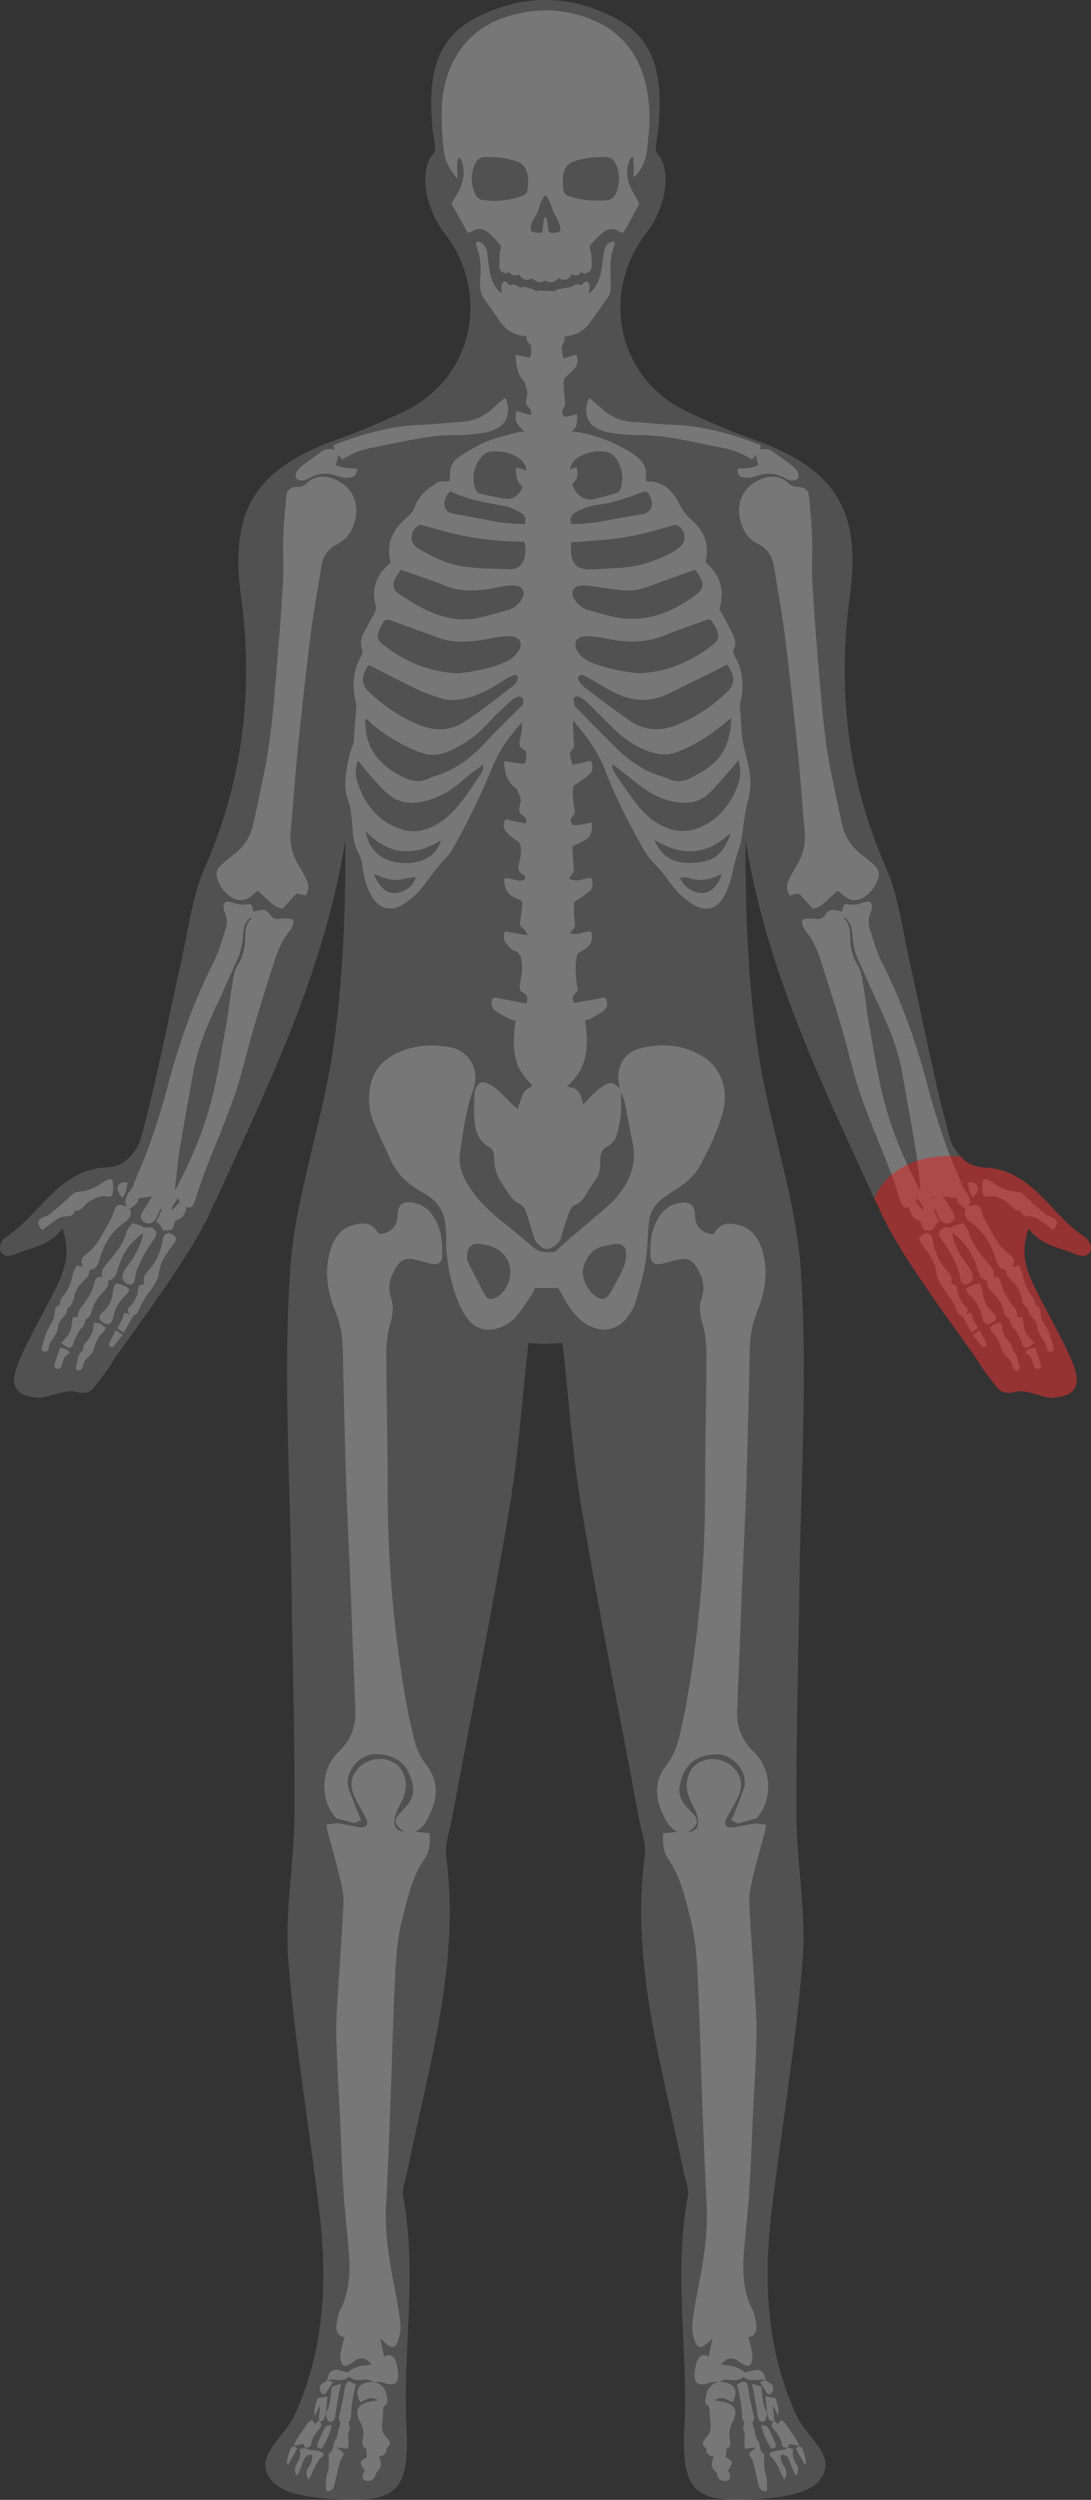 <?xml version="1.0" encoding="UTF-8"?><svg id="Lag_1" xmlns="http://www.w3.org/2000/svg" viewBox="0 0 406.59 931.53"><rect x="0" y="0" width="406.59" height="931.53" fill="#333333" stroke="none"/><defs><style>.cls-1,.cls-2,.cls-3{fill:#fff;}.cls-4{fill:red;opacity:.39;}.cls-5,.cls-6,.cls-2{opacity:.22;}.cls-6,.cls-7{fill:none;}.cls-3{opacity:.15;}</style></defs><path class="cls-3" d="m406.58,464.84v.02c.02.24.02.47-.02.64-.17.98-.64,1.62-1.25,1.98-1.27.81-3.16.47-4.26-.05-5.8-2.57-12.59-2.96-17.36-9.21-.12-.12-.24-.29-.37-.44-.07.25-.15.51-.25.76-.32.98-.59,1.93-.76,2.87-.73,3.35-.64,6.39-.05,9.26.86,4.14,2.74,7.89,4.65,11.63.1.22.22.42.32.64,3.82,7.4,7.93,14.67,11.39,22.24,4.14,9.04,4.09,14.3-4.7,15.5-.81.1-1.69.17-2.6.2-1.54.02-9.4-3.06-12.2-2.4-2.4.59-3.8.76-5.22.25-.61-.25-1.37-.61-1.96-1.2l-.17-.25c-1.05-1.27-6.47-8.15-7.76-10.85l-14.86-20.82-.15-.25-.15-.2c-7.71-11.09-15.77-23.09-20.28-32.67-.2-.47-.39-.93-.61-1.42-.66-1.57-1.49-3.06-2.2-4.6-15.99-34.97-32.69-69.69-42.41-107.24-2.25-8.64-4.11-17.44-5.53-26.42-.07,26.67.88,53.16,4.78,79.22,1.05,7.1,2.52,14.18,4.14,21.23,1.57,6.86,3.26,13.71,4.87,20.57,3.18,13.3,6.02,26.62,6.88,40.09,2.52,39.13-.1,78.58-.59,117.91-.37,28.19-1.27,56.35-1.08,84.53.1,18.07,3.72,36.29,2.3,54.19-2.55,31.69-8.03,63.18-11.71,94.82-2.96,25.71-1.52,51.18,9.62,75.11,3.72,7.98,15.77,15.21,8.18,24-4.75,5.49-16.36,6.37-25.05,6.86-22.31,1.32-26.23-4.41-25.08-27.4,1.4-28.43-4.16-57.01,1.25-85.47.51-2.84-.91-6.07-1.52-9.09-7.84-38.94-19.89-77.34-14.52-117.94.56-4.21-1.2-8.72-2.01-13.05-7.2-38.59-14.94-77.09-21.48-115.78-3.43-20.33-4.78-40.99-7.15-62.15-2.3.1-3.09.15-6.37.29-3.28-.15-4.07-.2-6.37-.29-2.38,21.16-3.72,41.83-7.15,62.15-6.54,38.69-14.28,77.19-21.48,115.78-.81,4.33-2.57,8.84-2.01,13.05,5.36,40.6-6.69,79-14.52,117.94-.61,3.01-2.03,6.24-1.52,9.09,5.41,28.46-.15,57.03,1.25,85.47,1.15,22.99-2.77,28.73-25.08,27.4-8.69-.49-20.3-1.37-25.05-6.86-7.59-8.79,4.46-16.02,8.18-24,11.14-23.93,12.59-49.39,9.62-75.11-3.67-31.64-9.16-63.13-11.71-94.82-1.42-17.9,2.2-36.12,2.3-54.19.2-28.19-.71-56.35-1.08-84.53-.49-39.33-3.11-78.78-.59-117.91.86-13.47,3.7-26.79,6.88-40.09,1.62-6.86,3.31-13.71,4.87-20.57,1.62-7.05,3.09-14.13,4.14-21.23,3.89-26.06,4.85-52.55,4.78-79.22-1.42,8.99-3.28,17.78-5.53,26.42-9.72,37.54-26.42,72.27-42.41,107.24-.71,1.54-1.54,3.04-2.2,4.6-.22.49-.42.96-.61,1.42-4.51,9.57-12.56,21.57-20.28,32.67l-.15.2-.15.25-14.86,20.82c-1.3,2.69-6.71,9.57-7.76,10.85l-.17.25c-.59.59-1.35.95-1.96,1.2-1.42.51-2.82.34-5.22-.25-2.79-.66-10.65,2.42-12.2,2.4-.91-.02-1.79-.1-2.6-.2-8.79-1.2-8.84-6.47-4.7-15.5,3.45-7.57,7.57-14.84,11.39-22.24.1-.22.22-.42.32-.64,1.91-3.75,3.8-7.49,4.65-11.63.59-2.86.69-5.9-.05-9.26-.17-.93-.44-1.89-.76-2.87-.1-.24-.17-.51-.24-.76-.12.15-.24.32-.37.44-4.78,6.24-11.56,6.64-17.36,9.21-1.1.51-2.99.86-4.26.05-.61-.37-1.08-1-1.25-1.98-.05-.17-.05-.39-.02-.64v-.02c.12-1.32,1.1-3.13,2.13-3.8,12.78-8.15,19.47-25.13,37.42-26.01,3.55-.17,6.02-1.27,8.01-3.11l.32-.32c.17-.15.32-.29.49-.47.02-.05.07-.1.12-.15,1.89-2.06,3.38-4.36,3.94-6.44,5.93-21.65,10.04-43.76,14.99-65.68,2.47-10.9,3.87-22.33,7.74-32.64.39-1.05.81-2.08,1.27-3.11,14.33-32.67,18.1-66.34,13.35-101.31-.12-.91-.24-1.81-.32-2.69l-.02-.02c-3.33-29.73,6.64-44.64,35.75-55.15,8.69-3.11,17.29-6.73,25.66-10.75,2.79-1.35,5.41-2.94,7.76-4.73.07-.07.15-.15.22-.2,1.3-.98,2.5-2.03,3.65-3.18.17-.15.27-.22.27-.22.91-.91,1.76-1.84,2.6-2.79,8.84-10.46,12.02-24.59,8.69-38.08l-.02-.02c-1.49-6-4.29-11.85-8.45-17.22-6.29-8.11-10.21-22.58-3.8-29.88,1.05-1.22-.34-5.83-.59-8.89-1.4-16.58-.61-32.82,16.43-41.46,8.47-4.33,17.12-6.54,25.66-6.54s17.19,2.2,25.66,6.54c17.04,8.64,17.83,24.88,16.43,41.46-.24,3.06-1.64,7.66-.59,8.89,6.42,7.3,2.5,21.77-3.8,29.88-4.16,5.36-6.95,11.22-8.45,17.22l-.02.02c-3.33,13.49-.15,27.62,8.69,38.08.83.96,1.69,1.89,2.6,2.79,0,0,.1.07.27.22,1.15,1.15,2.35,2.2,3.65,3.18.07.05.15.12.22.2,2.35,1.79,4.97,3.38,7.76,4.73,8.38,4.02,16.97,7.64,25.66,10.75,29.12,10.51,39.08,25.42,35.75,55.15l-.02.02c-.07.88-.2,1.79-.32,2.69-4.75,34.97-.98,68.64,13.35,101.31.47,1.03.88,2.06,1.27,3.11,3.87,10.31,5.26,21.75,7.74,32.64,4.95,21.92,9.06,44.03,14.99,65.68.56,2.08,2.06,4.38,3.94,6.44.05.05.1.1.12.15.17.17.32.32.49.47l.32.32c1.98,1.84,4.46,2.94,8.01,3.11,17.95.88,24.64,17.85,37.42,26.01,1.03.66,2.01,2.47,2.13,3.8Z"/><path class="cls-7" d="m162.5,145.1c-.54.44-1.84,1.54-3.65,3.18"/><path class="cls-7" d="m165.37,142.08l-.02-.02"/><path class="cls-7" d="m120.33,214.79c0-.2,0-.37-.02-.56"/><path class="cls-7" d="m247.75,148.28c-1.81-1.64-3.11-2.74-3.65-3.18"/><path class="cls-7" d="m241.26,142.06l-.02.02"/><path class="cls-7" d="m286.29,214.23c-.02.2-.02.37-.02.56"/><path class="cls-7" d="m162.41,144.65c-.54.44-1.84,1.54-3.65,3.18"/><path class="cls-7" d="m165.28,141.64l-.02-.02"/><path class="cls-7" d="m120.24,214.35c0-.2,0-.37-.02-.56"/><path class="cls-7" d="m247.66,147.83c-1.81-1.64-3.11-2.74-3.65-3.18"/><line class="cls-7" x1="291.54" y1="433.4" x2="291.52" y2="433.4"/><path class="cls-7" d="m241.17,141.61l-.02.02"/><path class="cls-7" d="m286.2,213.78c-.02.2-.02.37-.02.56"/><path class="cls-6" d="m121.14,214.38c0-.2,0-.37-.02-.56"/><path class="cls-6" d="m287.1,213.82c-.02.2-.02.37-.02.56"/><path class="cls-2" d="m164.82,468.04c-.12,2.64-1.69,3.48-4.36,2.84-2.01-.51-3.99-1.13-6.02-1.54-3.35-.66-5.09.1-6.91,3.04-2.13,3.48-3.23,7.2-1.79,11.24,1.18,3.38.59,6.47-.39,9.87-1.1,3.92-1.42,8.18-1.4,12.29.05,16.26.56,32.55.51,48.81-.02,27.16,2.28,54.07,7.08,80.79.71,3.97,1.69,7.89,2.57,11.85.91,3.84,2.38,7.42,4.87,10.6,4.04,5.24,4.33,10.97,1.74,17-1.3,2.99-2.47,5.98-5.93,7.76,2.18.22,3.65.34,5.29.51.32,3.58,0,6.88-1.89,9.6-4.73,6.88-6.34,14.77-8.33,22.6-2.16,8.45-2.45,17.07-2.84,25.69-.61,13.98-.96,27.97-1.47,41.92-.49,12.78-.98,25.57-1.64,38.32-.56,10.58,1.05,20.89,3.11,31.2.91,4.48,1.71,9.01,2.23,13.57.2,1.89-.2,3.92-.76,5.75-1,3.31-2.4,3.58-4.9,1.3-.61-.56-1.25-1.1-1.89-1.67.51,2.28,1,4.41,1.4,6.59,0,.05.02.12.02.17,2.08-1.27,3.84-.34,4.65,2.5.42,1.52.64,3.18.61,4.78-.1,2.47-1.4,3.38-3.87,2.94-.78-.15-1.52-.56-2.33-.66-1.05-.17-2.13-.12-3.21-.17,3.48.54,4.92,2.84,5.31,6.07.12,1.1.37,2.2-.98,2.89-.34.17-.44,1-.49,1.54-.15,1.79-.17,3.62-.37,5.41-.17,1.59.02,2.96,1.1,4.24,1.2,1.42,2.99,2.87.44,4.68.27,1.91-.91,2.74-2.77,3.11,1.05,2.13,1.22,3.97-.69,5.53-.47.39-.49,1.3-.81,1.93-.54,1.18-1.96,1.79-3.28,1.47-1.08-.27-1.52-.98-1.22-2.03.17-.69.49-1.3.73-1.89-2.13-2.94-2.08-3.23.88-4.92-.1-.71-.2-1.37-.27-2.03-.05-.37.07-1.03-.07-1.1-2.16-.93-1.37-2.72-1.13-4.19.32-2.13-.17-3.99-1.15-5.83-2.13-4.04-1.03-6.44,3.48-7.47.96-.22,1.91-.32,3.21-.51-2.72-1.86-4.63-.15-6.61.73-2.55-4.43-.69-7.49,4.65-7.64-1.3-1.05-2.82-.78-4.31-.69-1.62.1-3.21.1-4.51-1.27-2.42,2.47-5.53.49-8.18,1.37.47-3.38,2.06-4.46,5.17-3.55.78.22,1.57.42,2.45.66,1.86-1.52,4.04-2.45,6.54-2.62.86-.07,1.69-.22,2.47-.49-.71-.56-1.35-1.18-2.06-1.74-2.08-.88-3.77-.15-5.29,1.3-.47.24-.93.54-1.44.78-1.42.71-2.33.12-2.69-1.3-.22-.93-.37-1.96-.2-2.89.37-2.03.96-4.02,1.49-6.22-2.55-.37-3.28-2.28-2.94-4.68.29-1.93.59-3.97,1.47-5.66,3.31-6.51,3.67-13.44,3.16-20.47-.54-7.74-1.54-15.43-2.03-23.17-.59-9.16-.88-18.34-1.3-27.5-.49-10.48-1.22-20.96-1.4-31.42-.1-6.76.54-13.54.93-20.3.56-9.6,1.37-19.17,1.76-28.8.12-2.87-.56-5.83-1.25-8.67-1.44-6.05-3.16-12.02-4.75-18.05-.15-.59-.17-1.25-.29-2.28,1.44-.17,2.74-.32,4.07-.49l7.1,1.3c1.32.34,2.74.44,3.45-.22,1.1-1.03.27-2.47-.29-3.65-.51-1.05-1.2-2.06-1.76-3.11-.83-1.52-1.76-3.04-2.4-4.63-.86-2.16-1.3-4.38-.47-6.71,2.42-6.83,11.66-9.23,17.04-4.31.86.76,1.47,1.89,1.89,2.96,1.79,4.36.54,8.3-1.64,12.17-.81,1.47-1.47,3.18-1.67,4.85-.32,2.91.81,4.33,3.67,4.55-.81-.56-1.47-1-1.98-1.52-1.76-1.86-1.74-3.13,0-5.07.88-.98,1.81-1.91,2.69-2.87,2.06-2.23,2.94-4.9,2.4-7.86-1.49-7.76-5.8-11.17-13.15-11.61-7.05-.44-12.76,7.27-10.65,13.1,1.03,2.74,2.11,5.49,3.18,8.23.42,1.08.88,2.11,1.4,3.28-1.05.47-1.76.81-2.47,1.15l-6.95-1.91c-6-6.93-5.75-18.15.93-24.61,4.46-4.33,6.61-9.31,6.32-15.5-.64-15.38-1.2-30.76-1.81-46.14-.54-12.88-1.18-25.74-1.62-38.62-.44-13.22-.71-26.42-1.05-39.62-.1-4.26-.05-8.52-.34-12.78-.17-2.57-.61-5.17-1.3-7.66-.71-2.62-1.91-5.12-2.72-7.71-1.96-6.29-2.38-12.69-.47-19.05,1.42-4.75,4.14-8.42,9.35-9.53,4.46-.93,6.34-.17,8.82,3.58,4.07-.2,6.71-2.77,6.83-6.64.12-4.43,1.93-5.85,6.29-4.95,3.09.61,5.34,2.42,7.03,4.95,3.01,4.51,3.58,9.6,3.31,14.79Z"/><path class="cls-2" d="m262.2,393.9c-7.35-4.7-15.5-5.31-23.73-3.23-6.1,1.54-9.01,7.22-7.74,13.54.1.49.12,1,.2,1.49.15.42.29.83.47,1.25.44,1.13,1.05,2.2,1.3,3.38,1.05,5.04,1.93,10.14,2.99,15.21,1.49,6.93-.17,13.08-4.41,18.61-1.1,1.44-2.18,2.96-3.53,4.16-4.31,3.84-8.77,7.54-13.15,11.29-2.01,1.71-4.09,3.33-5.95,5.19-.95.98-1.74,1.91-3.26,1.81-2.11-.1-4.26.17-6.05-1.35-3.67-3.06-7.27-6.15-11.02-9.09-5.19-4.11-10.07-8.55-13.62-14.2-2.38-3.8-3.92-7.96-3.28-12.42,1.18-8.03,2.23-16.11,5-23.75,2.62-7.32-1.81-14.3-8.69-15.55-6.61-1.18-13.17-.86-19.37,1.98-7.18,3.26-10.75,8.96-10.82,16.85-.05,3.31.56,6.51,1.84,9.5,1.89,4.48,4.07,8.84,6,13.3,1.98,4.53,5.14,8.01,9.21,10.7,1.25.83,2.57,1.62,3.89,2.35,4.56,2.62,7.1,6.54,7.54,11.8.1,1.3.32,2.62.27,3.94-.17,7.18,1,14.18,3.18,20.96,1.03,3.13,2.4,6.29,4.21,9.04,3.26,4.9,8.69,6.12,13.96,3.45,1.69-.86,3.38-1.98,4.6-3.4,2.08-2.45,3.82-5.22,5.63-7.89.61-.91,1.05-1.93,1.54-2.87h8.67c1.18,2.06,2.23,4.14,3.48,6.1,1.96,3.13,4.33,5.9,7.62,7.74,5.56,3.09,11.36,1.81,14.99-3.43,1.08-1.57,2.13-3.28,2.67-5.09,1.42-4.85,2.87-9.75,3.7-14.72.78-4.78.81-9.7,1.22-14.55.34-4.07,2.2-7.35,5.56-9.7,1.74-1.22,3.5-2.42,5.31-3.55,4.02-2.57,7.2-5.85,9.23-10.24,1.25-2.67,2.74-5.24,3.87-7.93,1.42-3.48,2.86-6.98,3.75-10.58,2.01-8.3-.78-15.94-7.27-20.13Zm-77.31,89.58c-1.67.88-3.06.88-3.97-.73-2.4-4.16-4.51-8.52-6.66-12.83-.27-.51-.17-1.2-.22-1.54.02-3.75,1.69-5.31,5.17-4.8,4.58.64,8.55,2.25,10.41,7.08,1.69,4.43-.51,10.63-4.73,12.83Zm47.63-11.51c-1.37,3.23-3.18,6.32-4.85,9.45-.22.44-.54.86-.86,1.25-1.32,1.52-2.52,1.71-4.29.71-2.86-1.57-5.39-6.07-5.34-9.43.15-3.75,3.23-8.64,7.05-9.35,1.79-.32,3.55-.95,5.34-1.08,2.2-.12,3.58.96,3.72,3.16.1,1.74-.1,3.7-.78,5.29Z"/><path class="cls-2" d="m279.61,289.77c-.37-4.26-1.67-8.28-2.57-12.39-.88-4.09-.81-8.4-1.15-12.61-.02-.29-.2-.56-.17-.86.05-.83.05-1.69.27-2.5,1.35-5.85.91-11.49-2.08-16.73-.54-1-.88-1.84-.37-2.94.76-1.59.54-3.23-.17-4.75-.86-1.91-1.81-3.8-2.82-5.63-.83-1.59-1.76-3.13-2.45-4.29,1.54-5.36.91-9.75-1.47-13.42-.96-1.47-2.18-2.82-3.67-4.07.22-1.71.51-2.94.51-4.16-.02-4.87-2.23-8.72-5.76-11.68-2.08-1.74-3.38-3.8-4.65-6.2-2.6-4.85-6.17-8.52-12.22-8.13-.02-.76-.12-1.52-.1-2.28.17-2.89-1.08-5.02-3.16-6.71-.02-.02-.05-.05-.07-.05-.83-.71-1.71-1.37-2.64-1.93-6.02-3.67-12.46-6.15-19.35-7.4-.71-.12-1.35-.2-2.01-.2h-.02c-.15,0-.32,0-.47.02,1.93-1.62,2.18-3.04,2.01-6.59-1.32.34-2.52.78-3.72.93-.69.07-1.62.32-1.79-1.64-.07-.66.66-1.71,1.15-2.84-.27-3.26-1-6.86-.37-9.67,1.62-1.59,2.94-2.62,4.11-4.11.81-1,1.13-2.77.34-4.87-1.59.49-3.18,1-4.75,1.49-.96-4.26-.96-4.33.42-6.42-.02-.59-.05-1.18-.07-1.76,3.84-.34,7.15-1.84,9.55-5.22,2.23-3.11,4.43-6.27,6.64-9.4.83-1.2,1.1-2.55,1.08-3.99-.07-2.03-.07-4.07-.12-6.12-.05-3.16.2-6.27,1.52-9.21.17-.37,0-.91-.02-1.35-.49.02-1.08-.07-1.49.15-1.27.66-2.11,1.76-2.35,3.18-.37,2.38-.64,4.75-1.03,7.13-.49,2.99-1.45,5.78-3.65,7.96-.22.24-.51.44-1.03.83.12-.59.2-.88.22-1.15,0-.73.1-1.49-.05-2.2-.1-.39-.51-.95-.88-1.03-.37-.1-.86.27-1.27.51-.22.12-.29.47-.51.59-.22.15-.61.32-.76.22-1.18-.83-2.06-.07-2.99.49-.32.2-.71.24-1.08.32-.64.1-1.27.15-1.91.27-.42.07-.81.27-1.25.32-.71.05-1.47-.1-1.96.69-.07.12-.42.15-.61.15-1.76-.07-3.5-.22-5.24-.2-.86,0-1.71.42-2.33-.51-.07-.1-.32-.1-.47-.12-.86-.22-1.71-.42-2.57-.61-.32-.07-.71-.22-.95-.1-.73.32-1.22.02-1.84-.37-.61-.34-1.52-.76-2.06-.54-.81.32-1.18.27-1.67-.39-.37-.49-.91-1.13-1.57-.69-.44.29-.78.98-.86,1.54-.1.81.05,1.69.1,2.72-.34-.27-.59-.44-.81-.64-2.3-2.16-3.18-4.97-3.72-7.93-.39-2.13-.51-4.31-.83-6.44-.27-1.76-1-3.28-2.69-4.09-.39-.17-1-.17-1.35.05-.2.12-.17.83-.05,1.22.32,1.22.86,2.4,1.1,3.62.81,3.62.44,7.32.32,10.97-.07,2.23.51,4.09,1.86,5.88,1.84,2.45,3.58,4.97,5.29,7.54,2.11,3.16,4.92,5.24,8.74,5.71.47.05.95.1,1.42.12-.1,1.15.15,2.06.78,2.57.34.27.66.59.93.86.12,4.41-.02,4.75-1.76,4.36-1.25-.27-2.5-.54-4.02-.86.17,6.66,1.84,8.33,3.4,10.19.59,2.5,1.2,2.87.83,5.22-.49,2.91-.44,3.13.91,4.43.56.51.78,1.03.51,2.62-1.4-.39-2.77-.73-4.14-1.15-.54-.17-1.1-.93-1.42.64-.29,1.42-.07,2.74.47,3.55.76,1.1,1.54,2.13,2.38,2.87.1.1.2.17.29.27h-.49c-.64,0-1.27.1-1.91.27-3.84,1-7.76,1.84-11.41,3.35-3.58,1.47-6.93,3.55-10.24,5.63-.27.2-.56.39-.83.59-1.89,1.52-2.94,3.7-2.79,6.44.05.81-.17,1.64-.22,2.18-1.71.17-3.36-.12-4.48.54-3.53,2.13-6.86,4.63-8.35,8.89-.56,1.69-1.62,2.89-2.96,4.04-4.97,4.29-8.11,9.45-6.07,16.85-.91.88-1.96,1.71-2.79,2.72-.54.59-.98,1.18-1.32,1.81-2.08,3.26-2.55,7-1.67,10.87.39,1.64.22,2.64-.49,3.89-1.35,2.33-2.67,4.65-3.87,7.03-.96,1.93-1.37,3.94-.51,6.12.22.66,0,1.71-.37,2.38-3.06,5.46-3.53,11.22-1.98,17.26.17.71.15,1.49.1,2.23-.24,3.65-.51,7.3-.81,10.95-.05.76.03,1.59-.24,2.25-1.57,3.65-2.16,7.54-2.77,11.46-.47,3.13-.39,6.24.66,9.13,1.3,3.5,1.49,7.1,1.79,10.75.22,3.28.66,6.59,2.28,9.45.93,1.67,1.3,3.35,1.49,5.19.44,3.87,1.47,7.57,3.4,10.92,2.57,4.36,6.56,5.75,10.92,3.43,2.35-1.25,4.48-3.04,6.34-5,2.28-2.38,4.11-5.19,6.15-7.81.93-1.18,1.89-2.35,2.86-3.5,1.08-1.27,2.45-2.38,3.28-3.8,5.73-9.92,10.75-20.2,15.16-30.86,1.3-3.16,2.84-6.27,4.73-9.09,1.81-2.67,3.89-5.14,5.98-7.64.17-.22.34-.42.51-.61.25,2.2-.12,4.24-.66,6.32-.44,1.67-.2,2.99.98,3.62.47.27.91.61,1.32.88.17,4.58-.05,4.92-2.55,4.53-1.76-.29-3.55-.56-5.73-.88.25,6.88,2.62,8.6,4.85,10.53.86,2.6,1.74,2.96,1.2,5.39-.69,3.01-.61,3.23,1.32,4.58.78.56,1.1,1.08.71,2.72-1.98-.39-3.97-.73-5.93-1.18-.76-.17-1.57-.96-2.03.66-.42,1.47-.07,2.82.69,3.65,1.08,1.15,2.2,2.2,3.4,2.96,1.89,1.22,2.33,2.03,2.08,5.09-.1,1.35-.42,2.67-.73,3.94-.44,1.79-.07,2.94,1,3.6.59.37,1.49.24,1.25,2.11-2.5,1.57-5.02-1.05-7.79-.24.17,7.08,4.04,6.47,6.88,8.62-.17,1.74-.27,3.62-.59,5.41-.61,3.4-.66,3.35,1.32,4.95.37.27.59.96,1.3,2.16-3.31-.59-6.02-1.08-8.57-1.52-.71,2.3-.29,3.8.64,4.8.93,1.03,1.91,2.28,2.96,2.5,2.2.49,2.62,2.96,2.77,5.56.12,1.84-.24,3.8-.56,5.63-.56,3.09-.61,3.4,1.32,4.63,1.4.91,1.4,2.08.93,3.8-3.62-.69-7.13-1.35-10.65-2.01-.86-.17-1.84-.66-2.28,1.05-.44,1.81.42,3.01,1.25,3.6,1.74,1.22,3.55,2.11,5.36,3.04.69.37,1.42.51,2.23.78-.76,5.02-1.08,9.58.07,14.2,1.15,4.73,3.77,7.22,6.17,9.89-1.3,1.05-2.69,1.49-3.31,2.87-.83,1.81-1.54,3.82-2.15,5.88-.66-.54-1.35-1.1-2.03-1.71-.69-.59-1.22-1.35-1.89-1.98-1.47-1.4-2.86-2.89-4.43-4.14-1-.83-2.2-1.47-3.43-1.93-1.59-.59-2.77-.07-3.55,1.44-.39.78-.78,1.71-.81,2.57-.05,3.65-.29,7.32.12,10.92.42,3.7,1.84,7.08,5.44,9.01,1.3.69,1.71,1.96,1.81,3.33.1,1.42.02,2.87.32,4.24.32,1.44.81,2.91,1.54,4.21,1.3,2.28,2.74,4.48,4.29,6.61.73,1,1.74,1.98,2.84,2.5,1.44.66,2.33,1.64,2.79,3.04,1.1,3.33,2.16,6.69,3.18,10.06.54,1.71,2.99,3.97,4.55,4.02,1.74.07,4.65-2.03,5.17-3.67,1-3.28,1.96-6.56,3.16-9.77.42-1.15,1.25-2.62,2.25-2.99,2.13-.81,3.21-2.35,4.26-4.11,1.03-1.74,2.13-3.43,3.31-5.09,1.13-1.62,1.79-3.38,1.79-5.39,0-.91.05-1.81.1-2.74.07-1.93.71-3.5,2.6-4.46,1.79-.93,2.99-2.55,3.53-4.41.73-2.5,1.35-5.09,1.57-7.69.25-2.72,0-5.46-.02-8.2-.17-.42-.32-.83-.47-1.25-2.23-2.5-3.45-2.72-6.22-.96-1.13.71-2.15,1.54-3.11,2.42-1.32,1.25-2.52,2.64-3.82,3.94l-.42.42c-.2-.61-.34-1.22-.51-1.86-.71-2.72-1.98-4.09-3.8-4.31-.37-.05-.73-.27-1.69-.61,6.76-5.56,8.55-13.81,6.64-24.46.88-.29,1.57-.39,2.2-.73,1.57-.83,3.13-1.67,4.6-2.77.86-.61,1.74-1.71,1.42-3.5-.34-2.06-1.47-1.47-2.4-1.27-.96.2-1.89.39-2.84.54-2.4.42-4.8.78-7.1,1.18-1.27-3.13.88-3.28,1.44-4.78-.73-4.6-1.35-9.18-.05-13.64,4.9-2.55,5.88-4.11,5.04-8.18-2.47-.24-4.95,1.74-7.93.59.88-1.08,1.45-1.74,1.96-2.38q-.76-6.78-.29-9.18c2.03-1.42,3.89-2.5,5.61-4.02,1.15-1,1.62-2.77.71-5-2.67-.02-5.26,1.98-8.33.27.81-1.15,1.37-1.96,1.81-2.6-.2-3.28-.39-6.39-.56-9.4,6.83-2.99,7.57-3.87,7.25-8.91-1.89.37-3.6.81-5.31.96-.98.07-2.3.32-2.57-1.69-.1-.71.95-1.79,1.64-2.94-.39-3.38-1.4-7.1-.49-10.02,2.3-1.64,4.16-2.72,5.88-4.26,1.18-1.05,1.59-2.84.49-5.04-2.28.51-4.58,1.05-6.81,1.54-1.37-4.38-1.35-4.48.59-6.64-.15-3.23-.49-6.37-.37-9.48v-.42h.02c.15.15.27.29.42.47l.07.07.05.05c4.53,5.44,8.74,11.04,11.36,17.9,3.89,10.21,8.91,19.88,14.25,29.36.78,1.42,1.71,2.74,2.74,3.97,1.3,1.59,2.86,2.96,4.14,4.58,1.98,2.4,3.67,5.12,5.78,7.35,1.96,2.01,4.16,3.89,6.56,5.19,4.36,2.38,8.5,1.03,10.87-3.43,1.37-2.57,2.38-5.46,2.99-8.33.73-3.28,1.49-6.44,2.64-9.6,1.15-3.18,1.22-6.78,1.81-10.19.39-2.25.66-4.53,1.27-6.73.86-3.09,1.32-6.17,1.03-9.4Zm-8.69-42.17c3.28,4.58,3.13,7.49-.66,10.95-5.68,5.17-11.98,9.35-19.05,11.97-5.76,2.11-11.53,1.52-16.68-2.06-5.66-3.92-11.14-8.18-16.68-12.34-.86-.66-1.67-1.54-2.18-2.52-.66-1.32.12-2.4,1.54-2.01,1.03.29,1.98.96,2.94,1.49,3.09,1.74,6.05,3.7,9.23,5.19,6.29,3.01,12.78,3.53,19.22.44,6.51-3.11,13-6.37,19.47-9.55.91-.47,1.79-1,2.84-1.57Zm-4.73-14.67c.37.56.69,1.15.93,1.76,1.03,2.52.73,3.84-1.4,5.53-4.06,3.21-8.47,5.8-13.25,7.69-4.6,1.81-9.38,2.82-14.91,2.96-5.61-.66-11.75-1.76-17.63-4.21-1.93-.81-3.5-2.11-4.68-3.94-1.71-2.69-.66-5.27,2.47-5.58,1.79-.17,3.65.1,5.46.34,2.57.34,5.07.98,7.64,1.3.07,0,.12.02.2.02.51.05,1.08.1,1.59.15.73.05,1.45.1,2.18.1h.56c3.97.05,7.91-.54,11.75-2.08,1.3-.51,2.6-1.03,3.89-1.52,3.72-1.4,7.49-2.69,11.22-4.04,2.47-.91,2.6-.83,3.97,1.52Zm-124.89,1.89c.1-.27.25-.54.37-.78,1.69-3.53,1.86-3.6,5.49-2.28,3.13,1.15,6.27,2.25,9.4,3.4h.02c2.33.83,4.68,1.69,7,2.55,3.13,1.18,6.29,1.44,9.48,1.35.69,0,1.4-.05,2.11-.1.54-.02,1.08-.07,1.64-.15.59-.05,1.18-.1,1.79-.17,2.4-.27,4.73-.96,7.08-1.27,1.74-.22,3.5-.42,5.22-.2,2.96.37,4.09,2.94,2.33,5.44-1.08,1.47-2.52,2.96-4.11,3.7-6.1,2.91-12.64,3.94-18.39,4.6-11.07-.49-20.03-4.46-28.09-10.8-1.98-1.57-2.25-2.87-1.32-5.29Zm-3.92,12.93c6.22,3.13,12.22,6.29,18.32,9.21,2.84,1.35,5.8,2.38,8.82,3.28,3.94,1.2,7.84.44,11.66-.78,4.24-1.4,8.08-3.67,11.83-6.15,1.08-.71,2.23-1.35,3.45-1.71,1.15-.34,1.81.49,1.42,1.69-.25.76-.73,1.59-1.37,2.06-6.27,4.73-12.34,9.75-18.95,13.93-4.8,3.06-10.41,3.13-15.75,1.08-6.78-2.62-12.83-6.66-18.34-11.56-3.99-3.58-4.21-6.37-1.08-11.04Zm10.73,84.95c-3.7.56-6.66-1.67-8.84-7.05,1.25.51,2.08.86,2.91,1.18,2.82,1.05,5.68,1.47,8.64.61,1.3-.39,2.67-.47,4.11-.69-.34,2.77-3.62,5.49-6.83,5.95Zm3.09-11.07c-8.23-.07-13.69-4.29-14.94-11.93,8.64,9.09,18,9.55,27.99,3.48-.91,5-6.37,8.52-13.05,8.45Zm27.72-32.79c-1.47,2.2-3.04,4.36-4.53,6.56-3.01,4.46-6.37,8.47-10.87,11.34-4.31,2.72-8.94,3.87-13.79,2.3-8.82-2.84-14.1-9.4-16.8-18.44-.66-2.25-.22-4.53.12-6.78.2-.05.39-.1.59-.17,1.37,1.69,2.67,3.43,4.09,5.04,1.86,2.13,3.75,4.24,5.76,6.22,3.84,3.8,8.5,4.95,13.57,3.89,5.9-1.2,11.04-4.02,15.6-8.2,2.18-2.01,4.7-3.65,7.32-5.66.32,1.76-.34,2.87-1.05,3.89Zm15.94-26.25c-.1.12-.2.22-.32.34-.07.1-.17.17-.29.27-2.28,2.28-4.63,4.55-6.93,6.83-2.2,2.2-4.41,4.36-6.49,6.69-4.82,5.46-10.51,9.58-17.29,11.98-1.13.42-2.3.69-3.38,1.22-3.55,1.89-6.91,1.22-10.31-.51-6.69-3.38-11.83-8.13-13.37-16.14-.29-1.64-.29-3.35-.47-5.04.24-.07.47-.17.71-.24,3.89,3.92,8.45,6.78,13.17,9.35,2.35,1.27,4.85,2.33,7.35,3.23,3.45,1.22,6.96.71,10.26-.73,5.46-2.42,10.31-5.8,14.42-10.41,2.62-2.94,5.58-5.53,8.45-8.25.59-.59,1.35-1.03,2.06-1.4.88-.47,1.67-.22,2.25.39.15.15.27.32.39.49.02.02.02.05.02.07-.12.64-.2,1.25-.24,1.86Zm-.39-39.26c-.34.54-.71,1.03-1.15,1.47-.07.1-.15.17-.24.27-1.03,1.03-2.23,1.76-3.6,2.18-3.53,1.08-7.08,2.03-10.65,2.89-.56.12-1.15.24-1.69.32-1.2.2-2.38.32-3.58.34-4.87.15-9.6-1.13-14.13-3.21-3.06-1.37-5.98-3.18-8.82-5.04-.59-.39-1.15-.76-1.74-1.15-2.01-1.3-2.6-2.62-2.06-4.48.12-.51.34-1.05.66-1.67.51-.98,1.22-1.89,1.89-2.94.91.32,1.71.56,2.47.81.1.05.17.07.27.1,4.51,1.64,9.11,3.13,13.54,4.95,3.6,1.49,7.27,1.96,10.92,1.84.24.02.47,0,.71,0,.51-.02,1-.07,1.49-.12,1.08-.07,2.13-.2,3.18-.37,2.08-.29,4.14-.86,6.24-1.15.1-.02.17-.02.27-.05.2-.02.42-.05.64-.07,1.15-.12,2.35-.17,3.48.05,2.55.56,3.31,2.72,1.89,5.04Zm-4.92-11.22c-3.72-.2-7.4-.17-11.09-.37v-.07c-4.87-.27-9.67-.98-14.35-3.01-2.82-1.25-5.58-2.64-8.23-4.29-2.45-1.57-3.01-3.72-2.06-6.07.56-1.37,1.52-2.35,2.74-2.74h.07c4.14,1,8.18,2.28,12.29,3.26,2.45.59,4.92,1.08,7.37,1.49,5.71.96,11.44,1.44,17.24,1.47.54.02,1.08.07,1.89.12.15,1.1.37,1.96.37,2.82.1,4.63-2.01,7.62-6.24,7.4Zm6.27-17.66c-.02.27-.07.59-.2.91-1.15-.07-2.28-.15-3.43-.2-.22-.02-.47-.05-.69-.05-1.84-.12-3.65-.24-5.46-.51-2.89-.42-5.78-1.15-8.67-1.64,0-.1,0,.1,0,0-2.77-.51-5.56-1.03-8.33-1.52-1.54-.27-2.89-.96-3.31-2.82-.42-1.86.27-3.43,1.35-4.78.25-.32.51-.56.81-.73h.02c2.38,1.18,4.8,2.06,7.3,2.77,4.06,1.15,8.2,1.84,12.37,2.6,2.13.37,4.24,1.35,6.17,2.38,1.25.66,2.23,1.74,2.06,3.5v.1Zm-3.62-19.88c.07,4.46,1.25,5.75,2.62,6.69-.05.1-.07.17-.12.27-.17.42-.39.83-.59,1.22-1.18,2.11-3.13,3.43-5.51,3.09-3.36-.47-6.66-1.2-9.99-2.01-.61-.17-1.27-1.08-1.52-1.79-1.42-4.38-.47-8.38,2.35-11.83,1.49-1.81,3.62-2.13,5.8-2.03,2.89.2,5.66.78,8.08,2.52,1.64,1.18,2.69,2.69,2.89,4.55-1.3-.07-2.62-1.25-4.02-.69Zm24.83-4.97c2.5-1.1,5.14-1.62,7.84-1.37,2.25.2,4.02,1.25,5.19,3.33,1.32,2.3,2.03,4.73,1.86,7.25,0,.02-.02.05,0,.07-.05.76-.15,1.52-.37,2.28-.02.02-.02.05-.02.07-.05.2-.1.37-.17.56-.22.73-.81,1.69-1.42,1.89-3.06.96-6.2,1.69-9.31,2.5-3.45-.05-5.68-1.69-7.03-4.85-.1-.2-.17-.39-.25-.59-.05-.12-.1-.22-.12-.34.42-.42.81-.83,1.2-1.3.78-.98,1.13-2.69.49-4.82-.83-.02-1.64.34-2.47.61.42-2.33,1.93-4.11,4.58-5.29Zm-4.38,24.46c-.1-1.57.78-2.64,2.06-3.31,1.86-.98,3.89-1.76,5.9-2.25,2.5-.64,5.14-.66,7.62-1.35,1.49-.42,2.94-.86,4.38-1.35,2.4-.78,4.78-1.62,7.15-2.47.27-.1.51-.2.76-.24h.02c.91.37,1.59,1.27,2.11,2.87.83,2.45.02,4.46-2.18,5.31-.49.2-1,.29-1.52.39-2.82.49-5.66.98-8.47,1.47,0,.07.02-.07,0,0-2.69.42-5.39,1.08-8.06,1.49-2.25.32-4.51.47-6.76.59-.2.02-.42.02-.61.05-.12,0-.22.02-.34.02-.61.05-1.25-.07-1.86-.1-.1-.34-.15-.66-.2-.98v-.15Zm.2,8.06c5.44-.44,10.31-.76,15.16-1.25,1.15-.12,2.33-.27,3.5-.47,5.83-.86,11.56-2.38,17.24-4.02,1-.29,2.01-.61,3.01-.81h.02c1.42.39,2.55,1.52,3.06,3.09.64,2.03.15,3.82-1.64,5.29-1.05.86-2.18,1.62-3.35,2.23-6.46,3.38-13.25,5.34-20.42,5.49v.05c-2.33.05-4.65.27-7,.39-1.37.05-2.77.2-4.11,0-3.35-.44-4.92-2.01-5.44-5.51-.22-1.47-.02-3.01-.02-4.48Zm3.26,16.14c.91-.15,1.86-.12,2.79-.02.29.02.59.05.88.1.25.02.47.05.69.07,2.89.37,5.75.86,8.64,1.22.47.05.95.12,1.42.17.47.07.98.12,1.44.17.34.02.64.07.98.1h.22c2.52.1,5.04-.29,7.49-1.18,5.09-1.86,10.26-3.72,15.38-5.56.22-.07.42-.15.64-.22.73-.27,1.52-.49,2.35-.78.47.56.73.83.93,1.13.71,1.08,1.22,1.98,1.52,2.79v.02c.95,2.4.02,3.87-3.11,6.12-.61.44-1.25.86-1.86,1.27-5.26,3.48-10.92,5.98-17.17,6.71-1.57.17-3.18.27-4.8.22h-.1c-1.22-.02-2.42-.15-3.6-.34-.05,0-.12-.02-.17-.05-3.92-.66-7.76-1.84-11.58-2.91-1.45-.42-2.72-1.22-3.75-2.33-.1-.1-.17-.17-.24-.27-.39-.42-.71-.83-1-1.32-1.54-2.4-.73-4.63,2.01-5.12Zm.37,47.19c-.61-.61-1.25-1.22-1.84-1.86-.22-.2-.44-.42-.64-.61,0-.66-.07-1.32-.2-2.01-.02-.22-.07-.47-.12-.69.15-.17.32-.32.49-.42.54-.42,1.22-.49,1.93-.07.96.56,1.91,1.18,2.72,1.96,3.04,2.91,6.02,5.93,9.01,8.91,4.87,4.85,10.26,8.77,17,10.16,2.6.54,5.09.37,7.57-.61,6.12-2.35,11.61-5.75,16.73-9.94.93-.78,1.86-1.52,3.33-2.72-.05,7.81-2.4,13.84-7.98,18.12-2.23,1.71-4.7,2.99-7.18,4.31-2.6,1.37-5.27,1.49-8.01.32-2.11-.91-4.33-1.49-6.49-2.4-5.46-2.28-10.04-5.98-14.23-10.21-4.07-4.07-8.06-8.15-12.1-12.24Zm44.89,67.32c-3.33-.05-7.08-2.69-7.89-5.83,1.13.07,2.25-.12,3.18.22,3.89,1.35,7.59.71,11.22-.98.29-.15.61-.22,1.08-.37-1.27,4.33-4.29,7.03-7.59,6.95Zm10.46-20.72c-.59,1.2-1.2,2.38-1.89,3.53-1.84,3.16-4.55,4.9-8.03,5.53-3.11.59-6.17.73-9.28,0-3.87-.91-6.96-3.67-8.74-8.15,10.24,6.24,19.54,5.85,28.31-2.57-.12.56-.15,1.15-.37,1.67Zm3.43-20.37c-2.38,7.08-6.49,12.64-13.1,16.04-5.29,2.72-10.48,2.52-15.67-.12-3.77-1.96-6.88-4.85-9.48-8.28-2.72-3.62-5.31-7.4-7.86-11.17-.54-.78-.73-1.84-1.1-2.79.17-.12.37-.24.51-.39,2.69,2.11,5.44,4.16,8.06,6.34,5.31,4.38,11.09,7.57,18.02,7.79,3.87.15,7.35-1.13,10.09-3.94,2.89-2.96,5.56-6.15,8.3-9.26.66-.76,1.27-1.54,2.23-2.72.66,3.26.88,5.93,0,8.5Z"/><path class="cls-2" d="m132.67,888.65c-.28,1.08-.66,2.22-.86,3.4-.39,2.28-.86,4.58-.94,6.88-.05,1.59.02,3.04-1.01,3.63.21,1.25.74,2.31.41,2.91-.76,1.4-.53,2.7-.36,4.12.11.91-.12,1.86-.2,2.91-1.53-.2-2.65-.34-4.3-.56,1.17.97,2.05,1.42,2.49,2.14.58.95-.63,1.53-.85,2.25-1,3.15-1.67,6.41-2.42,9.64-.37,1.61-1.19,2.51-3.16,2.21.18-2.17-.33-4.22.54-6.45.72-1.84.42-4.08.55-6.15.02-.39-.2-1.05-.05-1.13,2.13-1.16,1.2-3.79,2.6-5.36.64-.72.62-2.04.87-3.09.3-1.25,1.2-2.87.73-3.69-.85-1.49-.14-2.48.12-3.71.59-2.77,1.24-5.53,1.62-8.32.42-3.1,1.3-3.57,4.21-1.62Z"/><path class="cls-2" d="m113.65,912.08c1.43,1.12,3.2.86,4.82,1.22.72.16,1.7.44,2,.98.49.89-.61,1.2-1.11,1.78-.95,1.1-1.65,2.44-2.3,3.76-.68,1.37-1.18,2.83-2.05,4.17-.92-1.61-1.12-3.05-.06-4.63.87-1.31,1.78-2.73,1.25-4.67-1.49,0-2.43.6-2.95,1.97-.6,1.59-1.24,3.16-1.91,4.72-.14.33-.46.58-.92,1.12-.65-1.61-.79-2.91.02-4.14,1.15-1.75,1.83-3.57,1.21-5.79.81-.17,1.46-.31,2.11-.44,0,0-.13-.06-.13-.06Z"/><path class="cls-2" d="m109.54,911.49c.22-.65.33-1.37.69-1.93,1.47-2.27,2.99-4.51,4.56-6.72.32-.44.92-.69,1.51-1.11.41.55.73.99,1.12,1.52.46-.4.9-.79,1.34-1.16,0,0-.08-.04-.08-.04,1.53.99,1.17,2.13.2,3.25-1.38,1.6-2.63,3.23-2.92,5.44-.16,1.28-1.29,1.33-2.32,1.35,0,0,.13.06.12.05-.28-.61-.56-1.21-.7-1.51-1.31.3-2.48.56-3.65.83,0,0,.11.04.11.04Z"/><path class="cls-2" d="m121.44,899.35c.46-1.17,1.1-2.3,1.34-3.52.41-2.08.56-4.2.84-6.47,1.05-.33,2.07-.66,3.51-1.11-.27,1.13-.5,1.94-.65,2.77-.48,2.69-.93,5.39-1.39,8.08-.14.8-.15,1.65-.46,2.37-.2.46-.84.99-1.3,1.01-.46.02-1.17-.46-1.37-.9-.33-.71-.33-1.56-.48-2.36,0,0-.05.11-.05.11Z"/><path class="cls-2" d="m121.49,899.24c-.19.55-.4,1.09-.56,1.65-.34,1.19-1.09,1.54-2.24,1.16,0,0,.08.05.07.04.15-1.75.32-3.49.48-5.23-.11-.02-.21-.03-.32-.05-.51,1.13-1.01,2.25-1.52,3.38-.81-2.38.43-4.28.88-6.55,1.25-.23,2.49-.45,3.75-.68-.22,2.31-.41,4.37-.6,6.41,0,0,.05-.12.05-.12Z"/><path class="cls-2" d="m119.95,912.48c-1.47-.19-2.08-.82-1.64-1.88.87-2.12,1.82-4.22,2.93-6.23.25-.45,1.29-.47,2.34-.8-.53,3.57-2.14,6.16-3.62,8.91Z"/><path class="cls-2" d="m121.92,886.96c.73.2,1.45.41,2.22.62-1,1.56-1.95,3.02-2.96,4.6-1.38.19-1.75-.83-1.98-1.95-.22-1.05.37-1.69,1.21-2.19.55-.33,1.07-.72,1.6-1.09-.01,0-.07,0-.07,0Z"/><path class="cls-2" d="m109.43,911.46c.48.32.95.63,1.35.9-1.16,2.09-2.22,3.99-3.28,5.89-.16-.04-.31-.08-.47-.12,0-.55-.12-1.13.02-1.65.37-1.43.78-2.85,1.32-4.23.14-.35.78-.5,1.19-.75-.01,0-.12-.04-.12-.04Z"/><path class="cls-2" d="m186.43,158.9c-1.64,1.08-3.62,1.93-5.56,2.25-3.58.59-7.25,1.03-10.87.98-7.57-.1-14.91,1.37-22.26,2.87-2.99.61-5.95,1.27-8.94,1.81-4.04.73-7.79,2.18-11.26,4.46-.49-.64-.83-1.08-1.37-1.76-.37,1.3-.66,2.42-1,3.72,2.62,1.35,5.39,1.22,8.06,1.44,0,0-.25,2.55-1.98,3.09-.17.05-.37.07-.54.1-.66.12-1.32.22-1.98.17-1.3-.1-2.57-.54-3.82-.93-3.28-1-6.39-.76-9.4.93-.88.49-1.86.95-2.82,1.03-.78.05-1.96-.29-2.33-.86-.37-.59-.17-1.81.22-2.5.54-.93,1.42-1.71,2.3-2.38,2.25-1.74,4.58-3.33,6.86-5.02,1.42-1.05,2.99-1.18,4.92-.71-.17-.59-.27-1-.42-1.47.2-.17.39-.42.66-.51,10.29-3.89,20.74-6.91,31.86-7.3,4.97-.17,9.89-.81,14.86-1.05,5.02-.24,9.16-2.25,12.71-5.71,1.2-1.15,2.52-2.18,3.84-3.28,2.11,3.55,1.27,8.67-1.74,10.63Z"/><path class="cls-2" d="m105.43,338.55c-2.55-.14-4.17-1.87-5.88-3.46-1.15-1.08-2.35-2.11-3.57-3.2-.84.74-1.37,1.2-1.89,1.66-2.65,2.3-5.45,2.49-8.33.48-2.33-1.63-3.83-3.9-4.75-6.54-.67-1.91-.18-3.64,1.28-5,1.41-1.31,2.87-2.58,4.41-3.73,3.91-2.89,6.54-6.66,7.62-11.38,1.49-6.52,2.82-13.07,4.16-19.62,2.34-11.45,3.32-23.07,4.31-34.69,1.03-12.13,1.98-24.26,2.71-36.41.32-5.35-.13-10.74.05-16.11.18-5.26.61-10.51,1.19-15.74.26-2.4,1.66-3.37,4.28-3.42,1.4-.03,2.37-.37,3.42-1.4,2.54-2.47,5.7-2.93,9.04-1.85,7.26,2.35,10.71,8.67,8.74,16.07-.97,3.64-2.76,6.62-6.38,8.42-3.22,1.6-5.38,4.29-5.98,7.97-1.46,9-3.11,17.98-4.24,27.02-1.77,14.08-3.29,28.2-4.72,42.32-1.01,9.99-1.64,20.01-2.57,30.01-.43,4.65.65,8.82,3.13,12.73,1.08,1.71,2.03,3.51,2.88,5.34.85,1.84.81,3.72-.38,5.6-.42-.06-.82-.06-1.17-.18-2.22-.72-2.39-.63-3.82,1.12-1.14,1.39-2.4,2.69-3.61,4.03l.09-.06Z"/><g class="cls-5"><path class="cls-1" d="m50.17,440.38c-.12.27-.25.51-.34.78.02-.12.05-.24.05-.39,0-.12.12-.27.29-.39Z"/><path class="cls-1" d="m49.24,455.81s-.05.02-.06,0h0s.03.01.04.02c.02,0,.02-.02.03-.03Z"/><path class="cls-1" d="m49.21,455.83s.04,0,.05.01l.04-.07s-.03.01-.06.03c-.03,0-.05.02-.06,0h0s.03.01.04.02Z"/><path class="cls-1" d="m35.13,478.09c-.71,3.47-2.7,6.27-4.8,9.01-.77,1-1.45,1.98-1.1,3.41-.33.08-.64.19-.96.26-.35.07-.7.12-1.19.2-.3,1.81-.27,3.63-.95,5.2-.63,1.49-2.01,2.68-3.33,4.34.87.58,1.59,1.14,2.38,1.55.87.44,1.6.03,2.01-1,.37-.95.58-1.95,1.06-2.83.72-1.29,1.44-2.72,2.47-3.68,1.03-.96.71-2.42,1.44-3.01.92-.73,1.65-1.33,1.89-2.52.58-2.85,2.11-5.16,4.1-7.28,1.13-1.21,2.59-2.38,2.09-4.51,2.25-.39,3.04-2.09,3.65-4.17,1.78-6.1,4.21-9.6,9.41-13.71-.14.9-.13,1.61-.36,2.26-1.21,3.55-2.86,6.89-5.27,9.86-.74.91-1.36,2-1.8,3.1-.57,1.48-.07,2.67,1,3.5,1.49,1.18,3.24.51,3.43-1.59.29-3.31,1.97-6.07,3.4-8.93.94-1.89,2.24-3.61,3.41-5.38.67-1.02,1.57-2.03.95-3.22-.62-1.19-1.71-1.98-3.08-1.55-1.08.34-1.54-.16-2.29-.55-1.03-.55-2.27-.69-3.43-.99-.72,1.03-1.77,2.03-2.06,3.13-1.2,4.6-4.13,8.07-7.08,11.52-2.01,2.34-2.22,2.58-2.19,5.41-1.61-.38-2.48.58-2.8,2.19Z"/><path class="cls-1" d="m107.5,342.32c-1-.05-2.01-.05-3.01-.05-1.81.61-3.06-.2-4.04-1.67-.91-1.4-2.16-1.76-3.7-1.44-.76.17-1.49.37-2.25.54-.54-1.18-.25-3.21-2.16-2.77-2.33.54-4.31-.17-6.46-.78-2.01-.56-2.82.29-2.5,2.4.07.51.2,1,.42,1.47.86,2.06.96,4.21.27,6.27-1.35,4.14-2.5,8.38-4.46,12.24-7.66,15.09-13.15,30.93-17.39,47.26-1.81,6.95-4.04,13.81-6.39,20.59-1.69,4.75-3.77,9.33-5.66,13.98-.12.27-.25.51-.34.78-.05.47-.22.88-.47,1.27,0,0,0,.02-.02.05-.51.88-1.32,1.62-1.76,2.57-.66,1.42-1.4,2.72-.37,4.6-.91-.27-1.32-.47-1.76-.54-1.47-.24-2.35.1-2.79,1.74-.93,3.43-3.04,6.17-4.58,9.23-1.45,2.91-3.36,5.24-5.8,7.2-2.25,1.81-2.25,2.01-1.42,4.95-.73-.22-1.35-.39-2.33-.69-.49,1.15-1.2,2.25-1.42,3.43-.66,3.23-1.71,6.2-4.09,8.62-.42.44-.49,1.27-.66,1.91-.1.24,0,.76-.07.78-2.3.81-1.76,2.82-2.11,4.48-.17.76-.51,1.54-.95,2.2-1.76,2.72-2.79,5.68-3.5,8.77-.22.95-.29,1.89.83,1.96.93.05,1.69-.56,1.69-1.62-.02-1.35.76-2.08,1.42-3.11.83-1.32,1.93-2.72,1.93-4.58,0-.78.61-1.69,1.08-2.45.88-1.4,2.55-2.35,2.4-4.36,2.67-1.47,2.2-4.48,3.33-6.69.71-1.4,1.81-2.64,2.89-3.77,1.1-1.1,2.23-2.06,1.93-3.89,2.38-.07,3.31-1.81,3.87-3.89,1.35-4.92,3.75-9.16,7.59-12.49.86-.73,1.79-1.35,2.69-2.03.76-.96,1.42-1.91,1.42-2.87,0-.47-.15-.91-.54-1.37,1.13-.96,2.47-1.62,3.01-2.72.2-.37.22-.83.2-1.32l.12-.02h.02s.12-.02.2-.02l.69-.1.76-.1c.1,0,.17-.02.27-.05l.56-.07,2.01-.27.71-.1h.1c-.44.37-.86.98-1.37,1.89-.64,1.15-1.35,2.25-2.08,3.35-1.45,2.13-1.3,3.55.51,4.51,1.69.88,3.45.15,4.41-1.89.51-1.05.93-2.16,1.4-3.23.2.07.37.15.54.22-.69,1.59-1.4,3.18-2.16,4.9,1.84.07,1.57,2.4,3.01,2.87l-.12.02c3.11.29,3.26.17,4.24-3.55,2.47-.71,3.55-1.93,4.14-4.7.02-.2.07-.37.1-.54,1.54.69,2.01.34,2.91-1.64.54-1.18.81-2.5,1.22-3.72.98-2.77,1.86-5.56,2.94-8.28,3.65-9.45,7.71-18.76,11-28.31,2.67-7.76,4.36-15.84,6.66-23.71,2.45-8.38,5.09-16.7,7.74-25,1.4-4.36,3.01-8.62,6.05-12.17.51-.59.88-1.4,1.13-2.13.49-1.62,0-2.3-1.67-2.38Zm-43.44,108.78c-.12-1.79.81-2.5,1.4-3.31.37-.49.61-.98.71-1.44.29.49.59.93.86,1.4-.88,1.03-1.84,2.06-2.96,3.36Zm29.53-108.71c-1.93,1.84-2.15,4.14-2.18,6.64-.07,3.8-.73,7.37-2.89,10.73-1.2,1.86-1.52,4.38-1.91,6.66-.83,5-1.35,10.06-2.23,15.04-1.69,9.38-3.11,18.86-5.46,28.06-2.55,10.02-6.34,19.66-11.02,28.92-.78,1.54-1.52,3.09-2.3,4.6-.15-.02-.29-.05-.42-.1.61-5.02,1.05-10.06,1.86-15.04,1.52-9.33,3.26-18.59,4.9-27.89,1.67-9.38,5.26-18.05,9.35-26.59,2.47-5.22,4.7-10.53,7.1-15.8,1.25-2.72,1.86-5.53,2.11-8.5.22-2.72.44-5.51,3.01-7.3.05.17.15.49.07.56Z"/><path class="cls-1" d="m15.75,458.34c2.2-1.62,3.99-3.04,5.87-4.25.79-.51,1.8-.7,2.71-.82,1.37-.18,2.86.17,3.46-1.88.03-.09.1-.27.11-.27,2.56.28,3.62-2.48,5.55-3.52,2.2-1.19,4.34-2.34,6.72-1.7.39.11.89-.08,1.44-.15.77-1.72.59-3.33.48-4.89-.09-1.38-.8-1.73-2.1-1.19-.71.29-1.38.76-2.03,1.2-2.69,1.8-5.48,3.13-8.56,3.2-1.26.03-2.21.67-3.24,1.68-2.41,2.37-5.01,4.54-7.58,6.72-.58.49-1.38.69-2.1.96-2.13.8-2.64,1.81-1.74,3.67.26.54.75.93,1.01,1.25Z"/><path class="cls-1" d="m63.31,459.42c-1.5.1-2.38.72-2.65,2.49-.69,4.44-2.47,8.5-5.72,11.99-1.39,1.49-1.51,2.28-1.27,4.74-1.15-.13-1.99.29-2.18,1.65-.13.87-.14,1.79-.51,2.58-.56,1.23-1.21,2.54-2.12,3.5-1.61,1.7-1.7,1.6-.55,3.36-.63-.19-1.26-.37-1.98-.59-.37,1.1-.61,2.05-1.01,2.94-.41.9-1,1.74-1.61,2.77.8.62,1.56,1.21,2.34,1.82,1.04-1.84,1.99-3.41,2.82-5.03.42-.81.73-1.45,1.72-1.81.51-.19.95-1.21,1.24-1.91.88-2.13,2.03-4.05,3.42-5.97,1.72-2.37,3.69-4.63,4.04-7.91.36-3.36,2.39-6.51,4.57-9.35,2.46-3.19,2.44-3.53-.67-5.27,0,0,.11-.01.11-.01Z"/><path class="cls-1" d="m38.3,492.75c1.65,1.17,3.4.96,3.94-1.99.57-3.1,2.04-5.77,4.46-7.99,2.01-1.84,1.84-2.65-.38-3.64-3.22-1.43-3.84-1.11-4.32,2.72-.34,2.7-1.29,4.86-3.4,6.76-2.05,1.84-2.01,3-.3,4.14Z"/><path class="cls-1" d="m30.89,503.18c-.42.4-1.06.76-1.25,1.26-.49,1.28-.74,2.63-1.15,3.93-.29.93-.48,1.9.44,2.22,1.11.39,1.81-.52,1.97-1.59.25-1.64,1.18-2.66,2.36-3.66.64-.54,1.29-1.36,1.53-2.14.8-2.62,1.62-5.15,3.88-6.98.32-.26.41-.87.65-1.45-1.2-1.04-2.19-2.3-4.43-1.69.09,3.01-1.28,5.46-3.36,7.7-.47.5-.43,1.53-.65,2.4Z"/><path class="cls-1" d="m26.08,504.13c-1.01-1.74-2.43-1.67-3.73-1.88-.66,1.99-1.27,3.81-1.87,5.63-.3.92-.39,1.85.55,2.14,1.05.33,1.84-.4,2.05-1.49.36-1.82.96-3.4,2.99-4.41Z"/><path class="cls-1" d="m45.59,446.25c1.62-1.51,1.42-3.54,2.07-5.5-1.45-.32-2.67-.37-3.58,1.05-.67,1.05.04,2.99,1.51,4.44Z"/><path class="cls-1" d="m43.1,495.69c-.85,1.72-1.35,2.89-1.98,3.99-.52.9-.78,1.72.1,2.19.79.42,1.32-.29,1.82-.99.78-1.09,1.64-2.13,2.69-3.48-.89-.57-1.75-1.13-2.63-1.7Z"/></g><path class="cls-2" d="m327.21,327.48c-.93,2.64-2.42,4.92-4.75,6.54-2.89,2.01-5.68,1.84-8.33-.49-.54-.44-1.05-.91-1.91-1.64-1.2,1.08-2.4,2.11-3.55,3.18-1.71,1.59-3.31,3.31-5.85,3.48-1.18-1.32-2.42-2.6-3.55-3.97-1.42-1.76-1.59-1.86-3.82-1.13-.37.12-.76.12-1.18.17-1.2-1.89-1.22-3.75-.39-5.58.86-1.84,1.81-3.65,2.89-5.36,2.47-3.89,3.55-8.08,3.13-12.73-.93-9.99-1.57-20.01-2.57-30-1.44-14.13-2.96-28.24-4.73-42.32-1.13-9.04-2.79-18.02-4.24-27.04-.61-3.67-2.77-6.37-5.98-7.96-3.62-1.79-5.41-4.78-6.39-8.42-1.98-7.4,1.47-13.71,8.74-16.06,3.33-1.08,6.49-.61,9.04,1.86,1.05,1,2.01,1.37,3.43,1.4,2.6.05,3.99,1,4.26,3.4.59,5.24,1,10.48,1.2,15.75.17,5.36-.27,10.75.05,16.11.73,12.15,1.67,24.27,2.69,36.39,1,11.63,1.98,23.24,4.31,34.7,1.35,6.54,2.67,13.1,4.16,19.62,1.08,4.73,3.72,8.5,7.62,11.39,1.54,1.13,3.01,2.4,4.41,3.72,1.47,1.35,1.96,3.09,1.3,5Z"/><path class="cls-1" d="m302.87,338.6l-.1-.05h.05l.05.05Z"/><g class="cls-5"><path class="cls-1" d="m358.38,441.15c-.1-.27-.22-.54-.34-.81.17.15.29.29.29.42,0,.15.02.27.05.39Z"/><path class="cls-1" d="m358.97,455.81s.05.02.06,0h0s-.03.01-.04.02c-.02,0-.02-.02-.03-.03Z"/><path class="cls-1" d="m359,455.83s-.04,0-.05.01l-.04-.07s.03.01.06.03c.03,0,.05.02.06,0h0s-.03.01-.04.02Z"/><path class="cls-1" d="m373.09,478.09c.71,3.47,2.7,6.27,4.8,9.01.77,1,1.45,1.98,1.1,3.41.33.08.64.19.96.26.35.07.7.12,1.19.2.3,1.81.27,3.63.95,5.2.63,1.49,2.01,2.68,3.33,4.34-.87.58-1.59,1.14-2.38,1.55-.87.44-1.6.03-2.01-1-.37-.95-.58-1.95-1.06-2.83-.72-1.29-1.44-2.72-2.47-3.68-1.03-.96-.71-2.42-1.44-3.01-.92-.73-1.65-1.33-1.89-2.52-.58-2.85-2.11-5.16-4.1-7.28-1.13-1.21-2.59-2.38-2.09-4.51-2.25-.39-3.04-2.09-3.65-4.17-1.78-6.1-4.21-9.6-9.41-13.71.14.9.13,1.61.36,2.26,1.21,3.55,2.86,6.89,5.27,9.86.74.91,1.36,2,1.8,3.1.57,1.48.07,2.67-1,3.5-1.49,1.18-3.24.51-3.43-1.59-.29-3.31-1.97-6.07-3.4-8.93-.94-1.89-2.24-3.61-3.41-5.38-.67-1.02-1.57-2.03-.95-3.22s1.71-1.98,3.08-1.55c1.08.34,1.54-.16,2.29-.55,1.03-.55,2.27-.69,3.43-.99.72,1.03,1.77,2.03,2.06,3.13,1.2,4.6,4.13,8.07,7.08,11.52,2.01,2.34,2.22,2.58,2.19,5.41,1.61-.38,2.48.58,2.8,2.19Z"/><path class="cls-1" d="m392.52,501.74c-.71-3.09-1.76-6.05-3.53-8.77-.42-.66-.78-1.44-.96-2.2-.34-1.67.2-3.67-2.08-4.48-.07-.02,0-.54-.07-.78-.2-.64-.27-1.47-.69-1.91-2.38-2.42-3.4-5.39-4.07-8.62-.24-1.18-.96-2.28-1.42-3.43-.98.29-1.59.47-2.33.69.81-2.94.83-3.13-1.44-4.95-2.45-1.96-4.36-4.29-5.8-7.2-1.52-3.06-3.65-5.8-4.55-9.23-.44-1.64-1.35-1.98-2.82-1.74-.44.07-.86.27-1.76.54,1.03-1.89.29-3.18-.37-4.6-.42-.91-1.18-1.64-1.71-2.47,0-.02-.02-.02-.02-.02-.24-.42-.44-.88-.51-1.4-.1-.27-.22-.54-.34-.81-1.89-4.63-3.97-9.21-5.63-13.96-2.38-6.78-4.6-13.64-6.42-20.6-4.21-16.33-9.72-32.18-17.36-47.26-1.96-3.87-3.13-8.11-4.48-12.24-.66-2.06-.56-4.21.29-6.27.2-.47.34-.96.42-1.47.29-2.11-.49-2.96-2.52-2.4-2.13.61-4.11,1.32-6.46.78-1.91-.44-1.62,1.59-2.16,2.77-.73-.17-1.49-.37-2.25-.54-1.52-.32-2.79.05-3.7,1.44-.96,1.47-2.23,2.28-4.02,1.67-1,0-2.01,0-3.01.05-1.67.07-2.18.76-1.67,2.38.24.73.61,1.54,1.1,2.13,3.06,3.55,4.68,7.81,6.05,12.17,2.64,8.3,5.29,16.63,7.74,25,2.33,7.86,3.99,15.94,6.66,23.71,3.31,9.55,7.35,18.86,11.02,28.31,1.05,2.72,1.96,5.51,2.91,8.28.42,1.22.69,2.55,1.22,3.72.88,1.98,1.37,2.33,2.91,1.64.02.17.07.34.1.54.59,2.77,1.67,3.99,4.14,4.7,1,3.72,1.13,3.84,4.24,3.55l-.1-.02c1.42-.47,1.15-2.79,2.99-2.87-.76-1.71-1.44-3.31-2.16-4.9.17-.07.37-.15.54-.22.47,1.08.91,2.18,1.4,3.23.98,2.03,2.74,2.77,4.43,1.89,1.81-.95,1.93-2.38.49-4.51-.73-1.1-1.44-2.2-2.08-3.35-.51-.91-.93-1.52-1.37-1.89h.1l.71.1,2.03.27.54.07c.1.02.17.05.27.05l.76.1.71.1c.07,0,.15.02.2.02h.02l.1.02c-.02.49,0,.96.2,1.32.54,1.1,1.91,1.76,3.01,2.72-.37.44-.51.91-.51,1.37,0,.93.64,1.91,1.42,2.87h-.05c.93.69,1.86,1.3,2.72,2.03,3.84,3.33,6.24,7.57,7.59,12.49.59,2.08,1.49,3.82,3.89,3.89-.32,1.84.83,2.79,1.91,3.89,1.1,1.13,2.18,2.38,2.89,3.77,1.13,2.2.66,5.22,3.35,6.69-.15,2.01,1.52,2.96,2.38,4.36.49.76,1.08,1.67,1.08,2.45,0,1.86,1.1,3.26,1.96,4.58.64,1.03,1.42,1.76,1.4,3.11,0,1.05.76,1.67,1.71,1.62,1.1-.07,1.05-1,.83-1.96Zm-63.23-92.22c-2.33-9.21-3.77-18.68-5.46-28.06-.88-4.97-1.37-10.04-2.23-15.04-.39-2.28-.71-4.8-1.91-6.66-2.16-3.35-2.82-6.93-2.87-10.73-.05-2.5-.27-4.8-2.2-6.64-.07-.07.05-.39.07-.56,2.57,1.79,2.82,4.58,3.04,7.3.22,2.96.86,5.78,2.11,8.5,2.4,5.27,4.6,10.58,7.1,15.8,4.07,8.55,7.69,17.22,9.35,26.59,1.62,9.31,3.35,18.56,4.87,27.89.81,4.97,1.27,10.02,1.89,15.04-.15.05-.29.07-.44.1-.76-1.52-1.52-3.06-2.3-4.6-4.68-9.26-8.45-18.91-11.02-28.92Zm11.9,38.23c.29-.47.56-.91.86-1.4.1.47.37.93.73,1.44.59.81,1.49,1.52,1.37,3.31-1.13-1.3-2.08-2.33-2.96-3.35Zm7.05-1.71c-.29.17-.56.37-.93.59-.07-.17-.17-.32-.22-.47.59-.17,1.18-.34,1.74-.42-.2.1-.37.2-.59.29Z"/><path class="cls-1" d="m392.47,458.34c-2.2-1.62-3.99-3.04-5.87-4.25-.79-.51-1.8-.7-2.71-.82-1.37-.18-2.86.17-3.46-1.88-.03-.09-.1-.27-.11-.27-2.56.28-3.62-2.48-5.55-3.52-2.2-1.19-4.34-2.34-6.72-1.7-.39.11-.89-.08-1.44-.15-.77-1.72-.59-3.33-.48-4.89.09-1.38.8-1.73,2.1-1.19.71.29,1.38.76,2.03,1.2,2.69,1.8,5.48,3.13,8.56,3.2,1.26.03,2.21.67,3.24,1.68,2.41,2.37,5.01,4.54,7.58,6.72.58.49,1.38.69,2.1.96,2.13.8,2.64,1.81,1.74,3.67-.26.54-.75.93-1.01,1.25Z"/><path class="cls-1" d="m344.9,459.42c1.5.1,2.38.72,2.65,2.49.69,4.44,2.47,8.5,5.72,11.99,1.39,1.49,1.51,2.28,1.27,4.74,1.15-.13,1.99.29,2.18,1.65.13.87.14,1.79.51,2.58.56,1.23,1.21,2.54,2.12,3.5,1.61,1.7,1.7,1.6.55,3.36.63-.19,1.26-.37,1.98-.59.37,1.1.61,2.05,1.01,2.94.41.9,1,1.74,1.61,2.77-.8.62-1.56,1.21-2.34,1.82-1.04-1.84-1.99-3.41-2.82-5.03-.42-.81-.73-1.45-1.72-1.81-.51-.19-.95-1.21-1.24-1.91-.88-2.13-2.03-4.05-3.42-5.97-1.72-2.37-3.69-4.63-4.04-7.91-.36-3.36-2.39-6.51-4.57-9.35-2.46-3.19-2.44-3.53.67-5.27,0,0-.11-.01-.11-.01Z"/><path class="cls-1" d="m369.92,492.75c-1.65,1.17-3.4.96-3.94-1.99-.57-3.1-2.04-5.77-4.46-7.99-2.01-1.84-1.84-2.65.38-3.64,3.22-1.43,3.84-1.11,4.32,2.72.34,2.7,1.29,4.86,3.4,6.76,2.05,1.84,2.01,3,.3,4.14Z"/><path class="cls-1" d="m377.33,503.18c.42.4,1.06.76,1.25,1.26.49,1.28.74,2.63,1.15,3.93.29.93.48,1.9-.44,2.22-1.11.39-1.81-.52-1.97-1.59-.25-1.64-1.18-2.66-2.36-3.66-.64-.54-1.29-1.36-1.53-2.14-.8-2.62-1.62-5.15-3.88-6.98-.32-.26-.41-.87-.65-1.45,1.2-1.04,2.19-2.3,4.43-1.69-.09,3.01,1.28,5.46,3.36,7.7.47.5.43,1.53.65,2.4Z"/><path class="cls-1" d="m382.14,504.13c1.01-1.74,2.43-1.67,3.73-1.88.66,1.99,1.27,3.81,1.87,5.63.3.92.39,1.85-.55,2.14-1.05.33-1.84-.4-2.05-1.49-.36-1.82-.96-3.4-2.99-4.41Z"/><path class="cls-1" d="m362.63,446.25c-1.62-1.51-1.42-3.54-2.07-5.5,1.45-.32,2.67-.37,3.58,1.05.67,1.05-.04,2.99-1.51,4.44Z"/><path class="cls-1" d="m365.11,495.69c.85,1.72,1.35,2.89,1.98,3.99.52.9.78,1.72-.1,2.19-.79.42-1.32-.29-1.82-.99-.78-1.09-1.64-2.13-2.69-3.48.89-.57,1.75-1.13,2.63-1.7Z"/></g><path class="cls-2" d="m280.46,700.22c-.66,2.84-1.35,5.8-1.22,8.67.39,9.62,1.2,19.2,1.76,28.8.39,6.76,1.03,13.54.93,20.3-.17,10.46-.91,20.94-1.4,31.42-.42,9.16-.71,18.34-1.3,27.5-.51,7.74-1.49,15.43-2.06,23.17-.49,7.03-.12,13.96,3.18,20.47.86,1.69,1.18,3.72,1.47,5.66.34,2.4-.39,4.31-2.94,4.68.54,2.2,1.13,4.19,1.47,6.22.17.93.05,1.96-.17,2.89-.37,1.42-1.27,2.01-2.69,1.3-.51-.24-.98-.54-1.44-.78-1.52-1.44-3.23-2.18-5.29-1.3-.71.56-1.35,1.18-2.06,1.74.78.27,1.59.42,2.47.49,2.5.17,4.65,1.1,6.54,2.62.88-.24,1.67-.44,2.42-.66,3.13-.91,4.73.17,5.19,3.55-2.64-.88-5.75,1.1-8.18-1.37-1.3,1.37-2.89,1.37-4.53,1.27-1.47-.1-2.99-.37-4.29.69,5.34.15,7.2,3.21,4.65,7.64-1.98-.88-3.89-2.6-6.61-.73,1.3.2,2.25.29,3.21.51,4.51,1.03,5.61,3.43,3.48,7.47-.98,1.84-1.47,3.7-1.15,5.83.22,1.47,1,3.26-1.13,4.19-.15.07-.02.73-.07,1.1-.07.66-.17,1.32-.27,2.03,2.96,1.69,3.01,1.98.88,4.92.24.59.56,1.2.73,1.89.27,1.05-.15,1.76-1.25,2.03-1.3.32-2.72-.29-3.28-1.47-.29-.64-.32-1.54-.78-1.93-1.91-1.57-1.74-3.4-.69-5.53-1.86-.37-3.04-1.2-2.77-3.11-2.55-1.81-.76-3.26.44-4.68,1.08-1.27,1.27-2.64,1.1-4.24-.2-1.79-.22-3.62-.37-5.41-.05-.54-.15-1.37-.49-1.54-1.35-.69-1.1-1.79-.98-2.89.39-3.23,1.84-5.53,5.31-6.07-1.08.05-2.16,0-3.21.17-.81.1-1.54.51-2.33.66-2.47.44-3.8-.47-3.87-2.94-.05-1.59.2-3.26.61-4.78.81-2.84,2.57-3.77,4.65-2.5,0-.05.02-.12.02-.17.39-2.18.88-4.31,1.37-6.59-.61.56-1.25,1.1-1.86,1.67-2.5,2.28-3.89,2.01-4.9-1.3-.56-1.84-.95-3.87-.76-5.75.51-4.56,1.32-9.09,2.23-13.57,2.06-10.31,3.67-20.62,3.11-31.2-.66-12.76-1.15-25.54-1.64-38.32-.51-13.96-.86-27.94-1.47-41.92-.39-8.62-.69-17.24-2.84-25.69-1.98-7.84-3.6-15.72-8.33-22.6-1.89-2.72-2.2-6.02-1.89-9.6,1.64-.17,3.11-.29,5.29-.51-3.45-1.79-4.63-4.78-5.93-7.76-2.6-6.02-2.3-11.75,1.74-17,2.47-3.18,3.97-6.76,4.85-10.6.91-3.97,1.89-7.89,2.57-11.85,4.8-26.72,7.13-53.63,7.1-80.79-.05-16.26.47-32.55.51-48.81.02-4.11-.29-8.38-1.4-12.29-.98-3.4-1.57-6.49-.39-9.87,1.44-4.04.34-7.76-1.79-11.24-1.81-2.94-3.55-3.7-6.91-3.04-2.03.42-4.02,1.03-6.02,1.54-2.67.64-4.24-.2-4.36-2.84-.27-5.19.29-10.29,3.28-14.79,1.71-2.52,3.97-4.33,7.05-4.95,4.33-.91,6.17.51,6.29,4.95.12,3.87,2.77,6.44,6.83,6.64,2.47-3.75,4.36-4.51,8.82-3.58,5.22,1.1,7.93,4.78,9.35,9.53,1.91,6.37,1.49,12.76-.47,19.05-.81,2.6-2.01,5.09-2.72,7.71-.69,2.5-1.15,5.09-1.32,7.66-.27,4.26-.22,8.52-.32,12.78-.34,13.2-.64,26.4-1.05,39.62-.44,12.88-1.08,25.74-1.62,38.62-.61,15.38-1.18,30.76-1.84,46.14-.27,6.2,1.89,11.17,6.34,15.5,6.69,6.47,6.93,17.68.93,24.61l-6.95,1.91c-.71-.34-1.44-.69-2.47-1.15.49-1.18.98-2.2,1.4-3.28,1.08-2.74,2.16-5.49,3.16-8.23,2.13-5.83-3.58-13.54-10.63-13.1-7.35.44-11.66,3.84-13.15,11.61-.54,2.96.34,5.63,2.4,7.86.88.95,1.81,1.89,2.69,2.87,1.74,1.93,1.76,3.21,0,5.07-.51.51-1.18.96-1.98,1.52,2.87-.22,3.99-1.64,3.67-4.55-.2-1.67-.86-3.38-1.67-4.85-2.18-3.87-3.43-7.81-1.67-12.17.44-1.08,1.05-2.2,1.91-2.96,5.39-4.92,14.62-2.52,17.04,4.31.83,2.33.39,4.55-.47,6.71-.64,1.59-1.57,3.11-2.4,4.63-.56,1.05-1.25,2.06-1.76,3.11-.56,1.18-1.4,2.62-.29,3.65.69.66,2.13.56,3.45.22l7.1-1.3c1.32.17,2.62.32,4.07.49-.12,1.03-.15,1.69-.29,2.28-1.59,6.02-3.31,12-4.78,18.05Z"/><path class="cls-2" d="m274.65,888.65c.28,1.08.66,2.22.86,3.4.39,2.28.86,4.58.94,6.88.05,1.59-.02,3.04,1.01,3.63-.21,1.25-.74,2.31-.41,2.91.76,1.4.53,2.7.36,4.12-.11.91.12,1.86.2,2.91,1.53-.2,2.65-.34,4.3-.56-1.17.97-2.05,1.42-2.49,2.14-.58.95.63,1.53.85,2.25,1,3.15,1.67,6.41,2.42,9.64.37,1.61,1.19,2.51,3.16,2.21-.18-2.17.33-4.22-.54-6.45-.72-1.84-.42-4.08-.55-6.15-.02-.39.2-1.05.05-1.13-2.13-1.16-1.2-3.79-2.6-5.36-.64-.72-.62-2.04-.87-3.09-.3-1.25-1.2-2.87-.73-3.69.85-1.49.14-2.48-.12-3.71-.59-2.77-1.24-5.53-1.62-8.32-.42-3.1-1.3-3.57-4.21-1.62Z"/><path class="cls-2" d="m293.67,912.08c-1.43,1.12-3.2.86-4.82,1.22-.72.16-1.7.44-2,.98-.49.89.61,1.2,1.11,1.78.95,1.1,1.65,2.44,2.3,3.76.68,1.37,1.18,2.83,2.05,4.17.92-1.61,1.12-3.05.06-4.63-.87-1.31-1.78-2.73-1.25-4.67,1.49,0,2.43.6,2.95,1.97.6,1.59,1.24,3.16,1.91,4.72.14.33.46.58.92,1.12.65-1.61.79-2.91-.02-4.14-1.15-1.75-1.83-3.57-1.21-5.79-.81-.17-1.46-.31-2.11-.44,0,0,.13-.06.13-.06Z"/><path class="cls-2" d="m297.78,911.49c-.22-.65-.33-1.37-.69-1.93-1.47-2.27-2.99-4.51-4.56-6.72-.32-.44-.92-.69-1.51-1.11-.41.55-.73.99-1.12,1.52-.46-.4-.9-.79-1.34-1.16,0,0,.08-.04.08-.04-1.53.99-1.17,2.13-.2,3.25,1.38,1.6,2.63,3.23,2.92,5.44.16,1.28,1.29,1.33,2.32,1.35,0,0-.13.06-.12.05.28-.61.56-1.21.7-1.51,1.31.3,2.48.56,3.65.83,0,0-.11.04-.11.04Z"/><path class="cls-2" d="m285.88,899.35c-.46-1.17-1.1-2.3-1.34-3.52-.41-2.08-.56-4.2-.84-6.47-1.05-.33-2.07-.66-3.51-1.11.27,1.13.5,1.94.65,2.77.48,2.69.93,5.39,1.39,8.08.14.8.15,1.65.46,2.37.2.46.84.99,1.3,1.01.46.02,1.17-.46,1.37-.9.33-.71.33-1.56.48-2.36,0,0,.05.11.05.11Z"/><path class="cls-2" d="m285.83,899.24c.19.55.4,1.09.56,1.65.34,1.19,1.09,1.54,2.24,1.16,0,0-.08.05-.07.04-.15-1.75-.32-3.49-.48-5.23.11-.02.21-.03.32-.05.51,1.13,1.01,2.25,1.52,3.38.81-2.38-.43-4.28-.88-6.55-1.25-.23-2.49-.45-3.75-.68.22,2.31.41,4.37.6,6.41,0,0-.05-.12-.05-.12Z"/><path class="cls-2" d="m287.37,912.48c1.47-.19,2.08-.82,1.64-1.88-.87-2.12-1.82-4.22-2.93-6.23-.25-.45-1.29-.47-2.34-.8.53,3.57,2.14,6.16,3.62,8.91Z"/><path class="cls-2" d="m285.4,886.96c-.73.2-1.45.41-2.22.62,1,1.56,1.95,3.02,2.96,4.6,1.38.19,1.75-.83,1.98-1.95.22-1.05-.37-1.69-1.21-2.19-.55-.33-1.07-.72-1.6-1.09.01,0,.07,0,.07,0Z"/><path class="cls-2" d="m297.89,911.46c-.48.32-.95.63-1.35.9,1.16,2.09,2.22,3.99,3.28,5.89.16-.04.31-.08.47-.12,0-.55.12-1.13-.02-1.65-.37-1.43-.78-2.85-1.32-4.23-.14-.35-.78-.5-1.19-.75.01,0,.12-.04.12-.04Z"/><path class="cls-2" d="m213.61,268.52s0,.02-.02.05v-.05h.02Z"/><path class="cls-2" d="m231.9,178.89c-.05.76-.15,1.52-.37,2.28.07-.76.2-1.52.37-2.28Z"/><path class="cls-2" d="m297.46,178.2c-.37.56-1.54.91-2.33.86-.95-.07-1.96-.54-2.82-1.03-3.01-1.69-6.12-1.93-9.4-.93-1.25.39-2.55.83-3.84.93-.78.05-1.59-.1-2.4-.24-.12-.02-.22-.02-.32-.07-1.64-.47-1.49-3.06-1.49-3.06,2.6-.2,5.24-.12,7.79-1.42-.34-1.3-.66-2.42-1-3.72-.54.69-.91,1.13-1.4,1.76-3.48-2.28-7.22-3.72-11.24-4.46-2.99-.54-5.98-1.2-8.94-1.81-7.37-1.49-14.69-2.96-22.26-2.87-3.65.05-7.3-.39-10.9-.98-1.93-.32-3.89-1.18-5.56-2.25-3.01-1.96-3.84-7.08-1.71-10.63,1.3,1.1,2.64,2.13,3.82,3.28,3.58,3.45,7.71,5.46,12.73,5.71,4.95.24,9.89.88,14.86,1.05,11.09.39,21.57,3.4,31.86,7.3.25.1.44.34.64.51-.12.47-.25.88-.39,1.47,1.93-.47,3.48-.34,4.9.71,2.28,1.69,4.63,3.28,6.88,5.02.88.66,1.74,1.44,2.3,2.38.39.69.56,1.91.22,2.5Z"/><path class="cls-2" d="m198.33,103.7c-2.27,1.03-3.55.64-4.85-1.49-1.77.72-2.34.6-3.78-.82-1.37.86-3.07.17-3.5-1.42-.03-.13-.1-.26-.09-.39.24-2.27-.29-4.6.49-6.85.15-.42.09-1.15-.19-1.45-1.52-1.68-2.96-3.49-4.75-4.82-1.83-1.37-4.06-1.55-6.07-.08-.85.62-1.32.37-1.75-.4-1.02-1.84-2.02-3.69-3.04-5.52-.68-1.23-1.32-2.48-2.08-3.65-.46-.71-.4-1.25.06-1.91,1.67-2.44,3.04-5.03,3.7-7.94.57-2.51.48-4.97-.64-7.34-.19-.4-.46-.76-.85-1.11-1.12,2.44-.43,4.99-.52,7.48-.15.1-.31.19-.46.29-.22-.37-.4-.78-.68-1.11-2.47-2.98-3.8-6.46-4.11-10.25-.37-4.42-.66-8.87-.6-13.3.09-6.57,1.34-12.95,4.37-18.86,4.33-8.45,11.24-13.92,20.23-16.66,11.21-3.42,22.32-3,33.03,1.95,9.84,4.55,15.7,12.47,18.28,22.88,1.65,6.65,1.81,13.41,1.11,20.21-.21,2.06-.36,4.13-.73,6.16-.54,2.93-1.76,5.59-3.71,7.88-.29.34-.65.61-1.21.81.07-1.24.21-2.49.21-3.73,0-1.24-.16-2.47-.25-3.7-.16-.03-.31-.07-.47-.1-.27.41-.62.79-.81,1.24-1.44,3.3-1.16,6.61.22,9.82.78,1.83,1.83,3.55,2.84,5.28.39.67.54,1.19.13,1.92-1.59,2.82-3.1,5.68-4.66,8.52-.16.29-.36.56-.55.84-.47.69-.93.87-1.72.31-2.02-1.45-4.2-1.28-6.06.13-1.73,1.32-3.18,3.02-4.71,4.6-.5.51-.49,1.13-.23,1.85.3.83.42,1.75.5,2.64.09,1.02.05,2.06.07,3.09.02,1.12-.18,2.15-1.27,2.74-.81.44-1.64.87-2.38-.08-1.72,1.59-1.96,1.63-3.82.76-1.04,2.17-2.52,2.66-4.81,1.58-1.86,1.61-3.37,1.87-4.9.82-1.92.99-3.16.79-4.98-.79Zm24.47-28.98c.93,0,1.87.04,2.8,0,1.86-.1,3.22-.95,3.96-2.72,1.58-3.74,1.56-7.45-.16-11.14-.73-1.56-2.05-2.28-3.69-2.34-3.83-.15-7.6.3-11.26,1.43-2.7.84-4.33,2.72-4.59,5.59-.13,1.35-.12,2.73-.02,4.09.19,2.5.73,3.12,3.18,3.79,3.2.87,6.44,1.48,9.77,1.3Zm-39.07.16c3.58.02,7.04-.63,10.43-1.7,1.02-.32,2.06-.75,2.31-1.98.43-2.14.54-4.31.08-6.46-.51-2.38-1.98-4.01-4.3-4.72-3.72-1.13-7.55-1.7-11.45-1.51-1.59.08-2.95.76-3.64,2.27-1.85,4.03-1.9,8.06.24,12.01.56,1.03,1.46,1.65,2.63,1.78,1.22.14,2.46.2,3.69.3Zm19.28,6.03c.14,0,.28,0,.42,0,.15.35.38.68.44,1.04.15.92.25,1.85.33,2.78.14,1.81.68,2.27,2.49,2.04.33-.04.66-.11.98-.18,1.05-.23,1.42-.64,1.15-1.69-.33-1.27-.72-2.58-1.38-3.7-.84-1.42-1.52-2.86-1.98-4.45-.32-1.1-.84-2.17-1.43-3.16-.54-.91-.99-.9-1.54.03-.56.93-1.07,1.94-1.34,2.99-.43,1.67-1.06,3.21-2.05,4.63-.86,1.22-1.38,2.61-1.29,4.13.02.38.33.98.62,1.06.85.23,1.76.31,2.65.33.78.02,1.2-.45,1.23-1.26.04-.83.08-1.67.2-2.49.11-.7.33-1.38.51-2.06Z"/><path class="cls-4" d="m325.76,446.5c.71,1.54,1.54,3.04,2.2,4.6.22.49.42.95.61,1.42,4.51,9.58,12.56,21.57,20.28,32.67l.15.2.15.24,14.86,20.82c1.3,2.69,6.71,9.58,7.76,10.85l.17.24c.59.59,1.35.95,1.96,1.2,1.42.51,2.82.34,5.22-.24,2.79-.66,10.65,2.42,12.2,2.4.91-.02,1.79-.1,2.6-.2,8.79-1.2,8.84-6.47,4.7-15.5-3.45-7.57-7.57-14.84-11.39-22.24-.1-.22-.22-.42-.32-.64-1.91-3.75-3.8-7.49-4.65-11.63-.59-2.87-.69-5.9.05-9.26.17-.93.44-1.89.76-2.87.1-.24.17-.51.25-.76.12.15.24.32.37.44,4.78,6.24,11.56,6.64,17.36,9.21,1.1.51,2.99.86,4.26.05.61-.37,1.08-1,1.25-1.98.05-.17.05-.39.02-.64v-.02c-.12-1.32-1.1-3.13-2.13-3.8-12.78-8.15-19.47-25.13-37.42-26.01-3.55-.17-6.02-1.27-8.01-3.11l-.32-.32c-.17-.15-.32-.29-.49-.47-.02-.05-.07-.1-.12-.15,0,0-23.51-3.45-32.32,15.48Z"/></svg>
